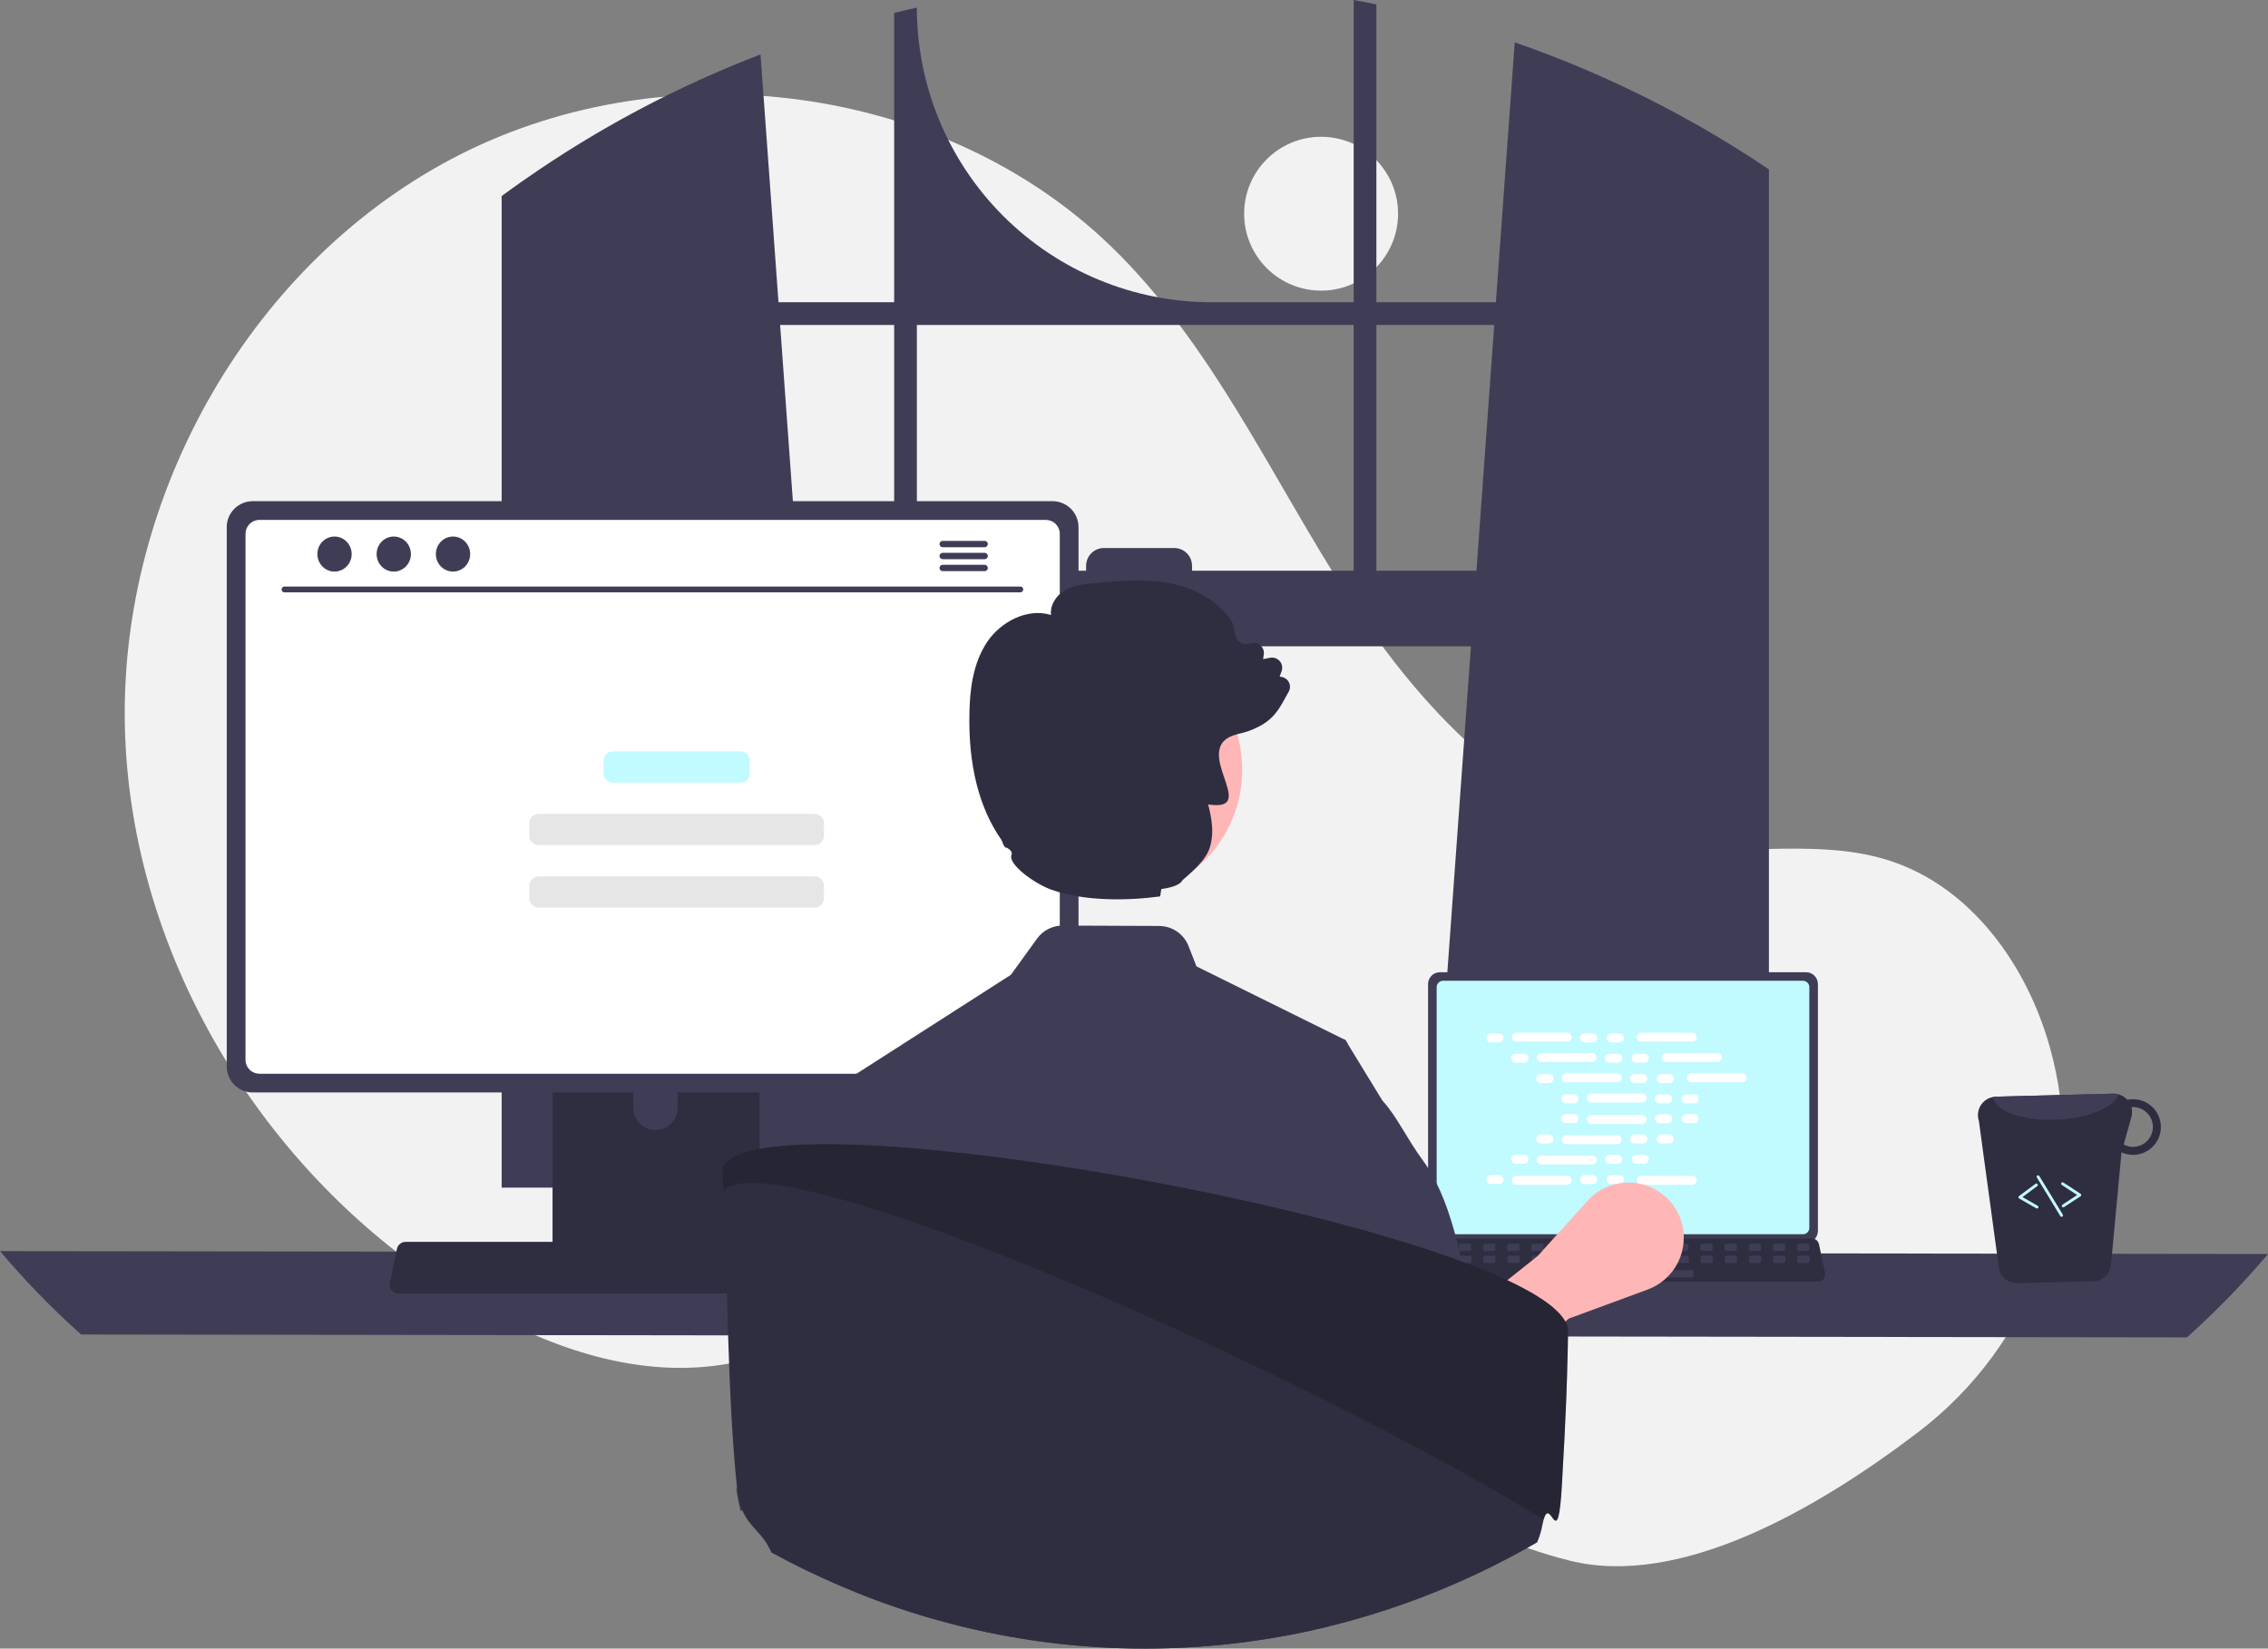 <svg width="685" height="498" viewBox="0 0 685 498" fill="none" xmlns="http://www.w3.org/2000/svg">
<rect x="0" y="0" width="685" height="498" fill="#808080" stroke="none"/>
<g clip-path="url(#clip0_171_2)">
<path d="M399.011 87.792C411.849 87.792 422.257 77.388 422.257 64.556C422.257 51.723 411.849 41.32 399.011 41.32C386.173 41.32 375.766 51.723 375.766 64.556C375.766 77.388 386.173 87.792 399.011 87.792Z" fill="#F2F2F2"/>
<path d="M579.333 432.64C613.885 406.334 630.388 362.129 620.057 319.96C619.8 318.912 619.529 317.867 619.244 316.824C612.394 291.793 595.449 268.003 570.752 260.005C550.015 253.289 527.379 258.453 505.745 255.783C463.276 250.54 430.351 216.192 407.184 180.229C384.017 144.266 366.213 104.011 335.429 74.3C284.686 25.328 201.913 14.784 139 46.661C76.087 78.539 36.011 149.263 37.721 219.747C39.43 290.232 81.29 357.621 142.083 393.375C164.415 406.509 190.245 415.814 215.951 412.558C238.256 409.733 258.522 397.753 280.722 394.196C315.625 388.604 350.306 404.379 380.494 422.761C410.683 441.143 439.843 462.931 474.148 471.453C507.458 479.727 548.726 455.943 579.333 432.64Z" fill="#F2F2F2"/>
<path d="M529.691 48.142C528.933 47.637 528.167 47.158 527.41 46.671C505.515 32.674 482.048 21.303 457.492 12.793L451.799 91.305H415.704V1.331C413.432 0.862 411.142 0.418 408.852 -3.05176e-05V91.305H365.958C342.344 91.305 319.698 81.929 303.001 65.238C286.303 48.547 276.923 25.91 276.923 2.306V2.306C274.624 2.802 272.343 3.333 270.062 3.899V91.305H235.125L229.702 16.439C204.467 26.113 180.511 38.834 158.365 54.32C157.982 54.581 157.599 54.851 157.225 55.112C155.301 56.461 153.403 57.836 151.514 59.228V358.755H254.479L252.659 333.562L242.647 195.238H444.268L434.256 333.562L432.437 358.755H534.261V51.17C532.746 50.143 531.223 49.134 529.691 48.142ZM270.062 172.394H240.993L235.622 98.163H270.062V172.394ZM408.852 172.394H360.029V170.923C360.029 170.216 359.89 169.516 359.619 168.863C359.348 168.21 358.951 167.617 358.451 167.117C357.95 166.618 357.356 166.222 356.702 165.952C356.048 165.682 355.348 165.544 354.64 165.545H333.415C332.709 165.545 332.009 165.684 331.356 165.954C330.703 166.224 330.11 166.62 329.61 167.12C329.111 167.619 328.714 168.212 328.444 168.865C328.174 169.517 328.035 170.217 328.035 170.923V172.394H276.923V98.163H408.852V172.394ZM415.704 172.394V98.163H451.302L445.931 172.394H415.704Z" fill="#3F3D56"/>
<path d="M0 377.936C7.563 386.894 15.743 395.312 24.481 403.129L660.519 404C669.257 396.182 677.437 387.764 685 378.806L0 377.936Z" fill="#3F3D56"/>
<path d="M431.318 297.265V371.848C431.319 372.799 431.697 373.71 432.37 374.382C433.042 375.054 433.954 375.432 434.904 375.433H545.474C546.424 375.432 547.336 375.054 548.008 374.382C548.681 373.71 549.059 372.799 549.06 371.848V297.265C549.057 296.316 548.679 295.406 548.007 294.735C547.334 294.064 546.424 293.686 545.474 293.685H434.904C433.954 293.686 433.044 294.064 432.371 294.735C431.699 295.406 431.321 296.316 431.318 297.265Z" fill="#3F3D56"/>
<path d="M433.912 298.193V370.928C433.913 371.436 434.115 371.923 434.474 372.282C434.834 372.641 435.321 372.843 435.829 372.844H544.553C545.061 372.843 545.548 372.641 545.907 372.282C546.267 371.923 546.469 371.436 546.47 370.928V298.193C546.47 297.685 546.268 297.197 545.908 296.837C545.549 296.478 545.062 296.275 544.553 296.274H435.829C435.32 296.275 434.833 296.478 434.473 296.837C434.114 297.197 433.912 297.685 433.912 298.193Z" fill="#C1FAFF"/>
<path d="M429.005 386.394C429.208 386.648 429.466 386.852 429.759 386.993C430.052 387.133 430.373 387.205 430.697 387.203H549.091C549.415 387.203 549.734 387.13 550.027 386.991C550.319 386.851 550.576 386.649 550.78 386.397C550.984 386.146 551.13 385.852 551.206 385.538C551.282 385.223 551.287 384.896 551.221 384.579L549.383 375.853C549.307 375.497 549.143 375.166 548.906 374.889C548.669 374.613 548.366 374.4 548.026 374.271C547.78 374.174 547.518 374.125 547.253 374.125H432.528C432.263 374.125 432.001 374.174 431.755 374.271C431.415 374.4 431.112 374.613 430.875 374.889C430.639 375.166 430.475 375.497 430.398 375.853L428.561 384.579C428.495 384.895 428.501 385.223 428.578 385.537C428.655 385.851 428.801 386.143 429.005 386.394Z" fill="#2F2E41"/>
<path d="M543.191 377.883H545.987C546.222 377.883 546.412 377.693 546.412 377.459V376.121C546.412 375.887 546.222 375.696 545.987 375.696H543.191C542.956 375.696 542.766 375.887 542.766 376.121V377.459C542.766 377.693 542.956 377.883 543.191 377.883Z" fill="#3F3D56"/>
<path d="M535.898 377.883H538.694C538.929 377.883 539.119 377.693 539.119 377.459V376.121C539.119 375.887 538.929 375.696 538.694 375.696H535.898C535.663 375.696 535.473 375.887 535.473 376.121V377.459C535.473 377.693 535.663 377.883 535.898 377.883Z" fill="#3F3D56"/>
<path d="M528.605 377.883H531.401C531.636 377.883 531.826 377.693 531.826 377.459V376.121C531.826 375.887 531.636 375.696 531.401 375.696H528.605C528.37 375.696 528.18 375.887 528.18 376.121V377.459C528.18 377.693 528.37 377.883 528.605 377.883Z" fill="#3F3D56"/>
<path d="M521.312 377.883H524.108C524.343 377.883 524.533 377.693 524.533 377.459V376.121C524.533 375.887 524.343 375.696 524.108 375.696H521.312C521.077 375.696 520.887 375.887 520.887 376.121V377.459C520.887 377.693 521.077 377.883 521.312 377.883Z" fill="#3F3D56"/>
<path d="M514.019 377.883H516.815C517.05 377.883 517.24 377.693 517.24 377.459V376.121C517.24 375.887 517.05 375.696 516.815 375.696H514.019C513.784 375.696 513.594 375.887 513.594 376.121V377.459C513.594 377.693 513.784 377.883 514.019 377.883Z" fill="#3F3D56"/>
<path d="M506.726 377.883H509.522C509.757 377.883 509.947 377.693 509.947 377.459V376.121C509.947 375.887 509.757 375.696 509.522 375.696H506.726C506.491 375.696 506.301 375.887 506.301 376.121V377.459C506.301 377.693 506.491 377.883 506.726 377.883Z" fill="#3F3D56"/>
<path d="M499.433 377.883H502.229C502.464 377.883 502.654 377.693 502.654 377.459V376.121C502.654 375.887 502.464 375.696 502.229 375.696H499.433C499.198 375.696 499.008 375.887 499.008 376.121V377.459C499.008 377.693 499.198 377.883 499.433 377.883Z" fill="#3F3D56"/>
<path d="M492.14 377.883H494.936C495.171 377.883 495.361 377.693 495.361 377.459V376.121C495.361 375.887 495.171 375.696 494.936 375.696H492.14C491.905 375.696 491.715 375.887 491.715 376.121V377.459C491.715 377.693 491.905 377.883 492.14 377.883Z" fill="#3F3D56"/>
<path d="M484.847 377.883H487.643C487.878 377.883 488.068 377.693 488.068 377.459V376.121C488.068 375.887 487.878 375.696 487.643 375.696H484.847C484.612 375.696 484.422 375.887 484.422 376.121V377.459C484.422 377.693 484.612 377.883 484.847 377.883Z" fill="#3F3D56"/>
<path d="M477.554 377.883H480.35C480.585 377.883 480.775 377.693 480.775 377.459V376.121C480.775 375.887 480.585 375.696 480.35 375.696H477.554C477.319 375.696 477.129 375.887 477.129 376.121V377.459C477.129 377.693 477.319 377.883 477.554 377.883Z" fill="#3F3D56"/>
<path d="M470.261 377.883H473.057C473.292 377.883 473.482 377.693 473.482 377.459V376.121C473.482 375.887 473.292 375.696 473.057 375.696H470.261C470.026 375.696 469.836 375.887 469.836 376.121V377.459C469.836 377.693 470.026 377.883 470.261 377.883Z" fill="#3F3D56"/>
<path d="M462.968 377.883H465.764C465.999 377.883 466.189 377.693 466.189 377.459V376.121C466.189 375.887 465.999 375.696 465.764 375.696H462.968C462.733 375.696 462.543 375.887 462.543 376.121V377.459C462.543 377.693 462.733 377.883 462.968 377.883Z" fill="#3F3D56"/>
<path d="M455.675 377.883H458.471C458.706 377.883 458.896 377.693 458.896 377.459V376.121C458.896 375.887 458.706 375.696 458.471 375.696H455.675C455.44 375.696 455.25 375.887 455.25 376.121V377.459C455.25 377.693 455.44 377.883 455.675 377.883Z" fill="#3F3D56"/>
<path d="M448.382 377.883H451.178C451.413 377.883 451.604 377.693 451.604 377.459V376.121C451.604 375.887 451.413 375.696 451.178 375.696H448.382C448.147 375.696 447.957 375.887 447.957 376.121V377.459C447.957 377.693 448.147 377.883 448.382 377.883Z" fill="#3F3D56"/>
<path d="M441.089 377.883H443.886C444.12 377.883 444.311 377.693 444.311 377.459V376.121C444.311 375.887 444.12 375.696 443.886 375.696H441.089C440.854 375.696 440.664 375.887 440.664 376.121V377.459C440.664 377.693 440.854 377.883 441.089 377.883Z" fill="#3F3D56"/>
<path d="M433.796 377.883H436.593C436.827 377.883 437.018 377.693 437.018 377.459V376.121C437.018 375.887 436.827 375.696 436.593 375.696H433.796C433.561 375.696 433.371 375.887 433.371 376.121V377.459C433.371 377.693 433.561 377.883 433.796 377.883Z" fill="#3F3D56"/>
<path d="M543.277 381.528H546.073C546.308 381.528 546.498 381.338 546.498 381.104V379.766C546.498 379.532 546.308 379.341 546.073 379.341H543.277C543.042 379.341 542.852 379.532 542.852 379.766V381.104C542.852 381.338 543.042 381.528 543.277 381.528Z" fill="#3F3D56"/>
<path d="M535.984 381.528H538.78C539.015 381.528 539.205 381.338 539.205 381.104V379.766C539.205 379.532 539.015 379.341 538.78 379.341H535.984C535.749 379.341 535.559 379.532 535.559 379.766V381.104C535.559 381.338 535.749 381.528 535.984 381.528Z" fill="#3F3D56"/>
<path d="M528.691 381.528H531.487C531.722 381.528 531.912 381.338 531.912 381.104V379.766C531.912 379.532 531.722 379.341 531.487 379.341H528.691C528.456 379.341 528.266 379.532 528.266 379.766V381.104C528.266 381.338 528.456 381.528 528.691 381.528Z" fill="#3F3D56"/>
<path d="M521.398 381.528H524.194C524.429 381.528 524.619 381.338 524.619 381.104V379.766C524.619 379.532 524.429 379.341 524.194 379.341H521.398C521.163 379.341 520.973 379.532 520.973 379.766V381.104C520.973 381.338 521.163 381.528 521.398 381.528Z" fill="#3F3D56"/>
<path d="M514.105 381.528H516.901C517.136 381.528 517.326 381.338 517.326 381.104V379.766C517.326 379.532 517.136 379.341 516.901 379.341H514.105C513.87 379.341 513.68 379.532 513.68 379.766V381.104C513.68 381.338 513.87 381.528 514.105 381.528Z" fill="#3F3D56"/>
<path d="M506.812 381.528H509.608C509.843 381.528 510.033 381.338 510.033 381.104V379.766C510.033 379.532 509.843 379.341 509.608 379.341H506.812C506.577 379.341 506.387 379.532 506.387 379.766V381.104C506.387 381.338 506.577 381.528 506.812 381.528Z" fill="#3F3D56"/>
<path d="M499.519 381.528H502.315C502.55 381.528 502.74 381.338 502.74 381.104V379.766C502.74 379.532 502.55 379.341 502.315 379.341H499.519C499.284 379.341 499.094 379.532 499.094 379.766V381.104C499.094 381.338 499.284 381.528 499.519 381.528Z" fill="#3F3D56"/>
<path d="M492.226 381.528H495.022C495.257 381.528 495.447 381.338 495.447 381.104V379.766C495.447 379.532 495.257 379.341 495.022 379.341H492.226C491.991 379.341 491.801 379.532 491.801 379.766V381.104C491.801 381.338 491.991 381.528 492.226 381.528Z" fill="#3F3D56"/>
<path d="M484.933 381.528H487.729C487.964 381.528 488.154 381.338 488.154 381.104V379.766C488.154 379.532 487.964 379.341 487.729 379.341H484.933C484.698 379.341 484.508 379.532 484.508 379.766V381.104C484.508 381.338 484.698 381.528 484.933 381.528Z" fill="#3F3D56"/>
<path d="M477.64 381.528H480.436C480.671 381.528 480.861 381.338 480.861 381.104V379.766C480.861 379.532 480.671 379.341 480.436 379.341H477.64C477.405 379.341 477.215 379.532 477.215 379.766V381.104C477.215 381.338 477.405 381.528 477.64 381.528Z" fill="#3F3D56"/>
<path d="M470.347 381.528H473.143C473.378 381.528 473.568 381.338 473.568 381.104V379.766C473.568 379.532 473.378 379.341 473.143 379.341H470.347C470.112 379.341 469.922 379.532 469.922 379.766V381.104C469.922 381.338 470.112 381.528 470.347 381.528Z" fill="#3F3D56"/>
<path d="M463.054 381.528H465.85C466.085 381.528 466.275 381.338 466.275 381.104V379.766C466.275 379.532 466.085 379.341 465.85 379.341H463.054C462.819 379.341 462.629 379.532 462.629 379.766V381.104C462.629 381.338 462.819 381.528 463.054 381.528Z" fill="#3F3D56"/>
<path d="M455.761 381.528H458.557C458.792 381.528 458.982 381.338 458.982 381.104V379.766C458.982 379.532 458.792 379.341 458.557 379.341H455.761C455.526 379.341 455.336 379.532 455.336 379.766V381.104C455.336 381.338 455.526 381.528 455.761 381.528Z" fill="#3F3D56"/>
<path d="M448.468 381.528H451.264C451.499 381.528 451.689 381.338 451.689 381.104V379.766C451.689 379.532 451.499 379.341 451.264 379.341H448.468C448.233 379.341 448.043 379.532 448.043 379.766V381.104C448.043 381.338 448.233 381.528 448.468 381.528Z" fill="#3F3D56"/>
<path d="M441.175 381.528H443.971C444.206 381.528 444.396 381.338 444.396 381.104V379.766C444.396 379.532 444.206 379.341 443.971 379.341H441.175C440.94 379.341 440.75 379.532 440.75 379.766V381.104C440.75 381.338 440.94 381.528 441.175 381.528Z" fill="#3F3D56"/>
<path d="M433.882 381.528H436.678C436.913 381.528 437.104 381.338 437.104 381.104V379.766C437.104 379.532 436.913 379.341 436.678 379.341H433.882C433.647 379.341 433.457 379.532 433.457 379.766V381.104C433.457 381.338 433.647 381.528 433.882 381.528Z" fill="#3F3D56"/>
<path d="M482.745 385.902H511.067C511.302 385.902 511.492 385.712 511.492 385.478V384.14C511.492 383.906 511.302 383.715 511.067 383.715H482.745C482.511 383.715 482.32 383.906 482.32 384.14V385.478C482.32 385.712 482.511 385.902 482.745 385.902Z" fill="#3F3D56"/>
<path d="M452.739 312.186H450.263C449.513 312.186 448.904 312.795 448.904 313.545C448.904 314.295 449.513 314.903 450.263 314.903H452.739C453.49 314.903 454.098 314.295 454.098 313.545C454.098 312.795 453.49 312.186 452.739 312.186Z" fill="white"/>
<path d="M481.054 312.186H478.578C477.827 312.186 477.219 312.795 477.219 313.545C477.219 314.295 477.827 314.903 478.578 314.903H481.054C481.804 314.903 482.413 314.295 482.413 313.545C482.413 312.795 481.804 312.186 481.054 312.186Z" fill="white"/>
<path d="M489.077 312.186H486.601C485.851 312.186 485.242 312.795 485.242 313.545C485.242 314.295 485.851 314.903 486.601 314.903H489.077C489.828 314.903 490.436 314.295 490.436 313.545C490.436 312.795 489.828 312.186 489.077 312.186Z" fill="white"/>
<path d="M473.351 311.96H457.965C457.214 311.96 456.605 312.568 456.605 313.318C456.605 314.069 457.214 314.677 457.965 314.677H473.351C474.102 314.677 474.71 314.069 474.71 313.318C474.71 312.568 474.102 311.96 473.351 311.96Z" fill="white"/>
<path d="M511.105 311.96H495.718C494.968 311.96 494.359 312.568 494.359 313.318C494.359 314.069 494.968 314.677 495.718 314.677H511.105C511.856 314.677 512.464 314.069 512.464 313.318C512.464 312.568 511.856 311.96 511.105 311.96Z" fill="white"/>
<path d="M460.29 318.319H457.814C457.064 318.319 456.455 318.927 456.455 319.677C456.455 320.427 457.064 321.036 457.814 321.036H460.29C461.04 321.036 461.649 320.427 461.649 319.677C461.649 318.927 461.04 318.319 460.29 318.319Z" fill="white"/>
<path d="M488.604 318.319H486.129C485.378 318.319 484.77 318.927 484.77 319.677C484.77 320.427 485.378 321.036 486.129 321.036H488.604C489.355 321.036 489.963 320.427 489.963 319.677C489.963 318.927 489.355 318.319 488.604 318.319Z" fill="white"/>
<path d="M496.628 318.319H494.152C493.401 318.319 492.793 318.927 492.793 319.677C492.793 320.427 493.401 321.036 494.152 321.036H496.628C497.378 321.036 497.987 320.427 497.987 319.677C497.987 318.927 497.378 318.319 496.628 318.319Z" fill="white"/>
<path d="M480.902 318.092H465.515C464.765 318.092 464.156 318.7 464.156 319.451C464.156 320.201 464.765 320.809 465.515 320.809H480.902C481.653 320.809 482.261 320.201 482.261 319.451C482.261 318.7 481.653 318.092 480.902 318.092Z" fill="white"/>
<path d="M518.656 318.092H503.269C502.519 318.092 501.91 318.7 501.91 319.451C501.91 320.201 502.519 320.809 503.269 320.809H518.656C519.407 320.809 520.015 320.201 520.015 319.451C520.015 318.7 519.407 318.092 518.656 318.092Z" fill="white"/>
<path d="M467.841 324.451H465.365C464.614 324.451 464.006 325.059 464.006 325.809C464.006 326.56 464.614 327.168 465.365 327.168H467.841C468.591 327.168 469.2 326.56 469.2 325.809C469.2 325.059 468.591 324.451 467.841 324.451Z" fill="white"/>
<path d="M496.155 324.451H493.679C492.929 324.451 492.32 325.059 492.32 325.809C492.32 326.56 492.929 327.168 493.679 327.168H496.155C496.906 327.168 497.514 326.56 497.514 325.809C497.514 325.059 496.906 324.451 496.155 324.451Z" fill="white"/>
<path d="M504.177 324.451H501.701C500.95 324.451 500.342 325.059 500.342 325.809C500.342 326.56 500.95 327.168 501.701 327.168H504.177C504.927 327.168 505.536 326.56 505.536 325.809C505.536 325.059 504.927 324.451 504.177 324.451Z" fill="white"/>
<path d="M488.453 324.224H473.066C472.315 324.224 471.707 324.833 471.707 325.583C471.707 326.333 472.315 326.941 473.066 326.941H488.453C489.204 326.941 489.812 326.333 489.812 325.583C489.812 324.833 489.204 324.224 488.453 324.224Z" fill="white"/>
<path d="M526.205 324.224H510.818C510.067 324.224 509.459 324.833 509.459 325.583C509.459 326.333 510.067 326.941 510.818 326.941H526.205C526.956 326.941 527.564 326.333 527.564 325.583C527.564 324.833 526.956 324.224 526.205 324.224Z" fill="white"/>
<path d="M475.391 330.583H472.916C472.165 330.583 471.557 331.191 471.557 331.942C471.557 332.692 472.165 333.3 472.916 333.3H475.391C476.142 333.3 476.75 332.692 476.75 331.942C476.75 331.191 476.142 330.583 475.391 330.583Z" fill="white"/>
<path d="M503.706 330.583H501.23C500.48 330.583 499.871 331.191 499.871 331.942C499.871 332.692 500.48 333.3 501.23 333.3H503.706C504.456 333.3 505.065 332.692 505.065 331.942C505.065 331.191 504.456 330.583 503.706 330.583Z" fill="white"/>
<path d="M511.727 330.583H509.252C508.501 330.583 507.893 331.191 507.893 331.942C507.893 332.692 508.501 333.3 509.252 333.3H511.727C512.478 333.3 513.086 332.692 513.086 331.942C513.086 331.191 512.478 330.583 511.727 330.583Z" fill="white"/>
<path d="M496.004 330.357H480.617C479.866 330.357 479.258 330.965 479.258 331.715C479.258 332.465 479.866 333.074 480.617 333.074H496.004C496.754 333.074 497.363 332.465 497.363 331.715C497.363 330.965 496.754 330.357 496.004 330.357Z" fill="white"/>
<path d="M481.054 354.968H478.578C477.827 354.968 477.219 355.576 477.219 356.326C477.219 357.076 477.827 357.685 478.578 357.685H481.054C481.804 357.685 482.413 357.076 482.413 356.326C482.413 355.576 481.804 354.968 481.054 354.968Z" fill="white"/>
<path d="M489.077 354.968H486.601C485.851 354.968 485.242 355.576 485.242 356.326C485.242 357.076 485.851 357.685 486.601 357.685H489.077C489.828 357.685 490.436 357.076 490.436 356.326C490.436 355.576 489.828 354.968 489.077 354.968Z" fill="white"/>
<path d="M511.105 355.194H495.718C494.968 355.194 494.359 355.802 494.359 356.553C494.359 357.303 494.968 357.911 495.718 357.911H511.105C511.856 357.911 512.464 357.303 512.464 356.553C512.464 355.802 511.856 355.194 511.105 355.194Z" fill="white"/>
<path d="M452.739 354.968H450.263C449.513 354.968 448.904 355.576 448.904 356.326C448.904 357.076 449.513 357.685 450.263 357.685H452.739C453.49 357.685 454.098 357.076 454.098 356.326C454.098 355.576 453.49 354.968 452.739 354.968Z" fill="white"/>
<path d="M473.351 355.194H457.965C457.214 355.194 456.605 355.802 456.605 356.553C456.605 357.303 457.214 357.911 457.965 357.911H473.351C474.102 357.911 474.71 357.303 474.71 356.553C474.71 355.802 474.102 355.194 473.351 355.194Z" fill="white"/>
<path d="M460.29 348.835H457.814C457.064 348.835 456.455 349.444 456.455 350.194C456.455 350.944 457.064 351.552 457.814 351.552H460.29C461.04 351.552 461.649 350.944 461.649 350.194C461.649 349.444 461.04 348.835 460.29 348.835Z" fill="white"/>
<path d="M488.604 348.835H486.129C485.378 348.835 484.77 349.444 484.77 350.194C484.77 350.944 485.378 351.552 486.129 351.552H488.604C489.355 351.552 489.963 350.944 489.963 350.194C489.963 349.444 489.355 348.835 488.604 348.835Z" fill="white"/>
<path d="M496.628 348.835H494.152C493.401 348.835 492.793 349.444 492.793 350.194C492.793 350.944 493.401 351.552 494.152 351.552H496.628C497.378 351.552 497.987 350.944 497.987 350.194C497.987 349.444 497.378 348.835 496.628 348.835Z" fill="white"/>
<path d="M480.902 349.062H465.515C464.765 349.062 464.156 349.67 464.156 350.42C464.156 351.171 464.765 351.779 465.515 351.779H480.902C481.653 351.779 482.261 351.171 482.261 350.42C482.261 349.67 481.653 349.062 480.902 349.062Z" fill="white"/>
<path d="M467.841 342.703H465.365C464.614 342.703 464.006 343.311 464.006 344.062C464.006 344.812 464.614 345.42 465.365 345.42H467.841C468.591 345.42 469.2 344.812 469.2 344.062C469.2 343.311 468.591 342.703 467.841 342.703Z" fill="white"/>
<path d="M496.155 342.703H493.679C492.929 342.703 492.32 343.311 492.32 344.062C492.32 344.812 492.929 345.42 493.679 345.42H496.155C496.906 345.42 497.514 344.812 497.514 344.062C497.514 343.311 496.906 342.703 496.155 342.703Z" fill="white"/>
<path d="M504.177 342.703H501.701C500.95 342.703 500.342 343.311 500.342 344.062C500.342 344.812 500.95 345.42 501.701 345.42H504.177C504.927 345.42 505.536 344.812 505.536 344.062C505.536 343.311 504.927 342.703 504.177 342.703Z" fill="white"/>
<path d="M488.453 342.93H473.066C472.315 342.93 471.707 343.538 471.707 344.288C471.707 345.038 472.315 345.647 473.066 345.647H488.453C489.204 345.647 489.812 345.038 489.812 344.288C489.812 343.538 489.204 342.93 488.453 342.93Z" fill="white"/>
<path d="M475.391 336.571H472.916C472.165 336.571 471.557 337.179 471.557 337.929C471.557 338.68 472.165 339.288 472.916 339.288H475.391C476.142 339.288 476.75 338.68 476.75 337.929C476.75 337.179 476.142 336.571 475.391 336.571Z" fill="white"/>
<path d="M503.706 336.571H501.23C500.48 336.571 499.871 337.179 499.871 337.929C499.871 338.68 500.48 339.288 501.23 339.288H503.706C504.456 339.288 505.065 338.68 505.065 337.929C505.065 337.179 504.456 336.571 503.706 336.571Z" fill="white"/>
<path d="M511.727 336.571H509.252C508.501 336.571 507.893 337.179 507.893 337.929C507.893 338.68 508.501 339.288 509.252 339.288H511.727C512.478 339.288 513.086 338.68 513.086 337.929C513.086 337.179 512.478 336.571 511.727 336.571Z" fill="white"/>
<path d="M496.004 336.797H480.617C479.866 336.797 479.258 337.406 479.258 338.156C479.258 338.906 479.866 339.514 480.617 339.514H496.004C496.754 339.514 497.363 338.906 497.363 338.156C497.363 337.406 496.754 336.797 496.004 336.797Z" fill="white"/>
<path d="M439.577 426.835L427.955 408.472L464.435 379.404L479.492 362.729C481.448 360.563 483.939 358.947 486.715 358.045C489.492 357.142 492.456 356.983 495.313 357.585C498.17 358.186 500.819 359.527 502.995 361.472C505.171 363.417 506.799 365.9 507.715 368.671C509.072 372.777 508.78 377.25 506.901 381.145C505.021 385.041 501.702 388.054 497.642 389.549L473.832 398.317L439.577 426.835Z" fill="#FFB6B6"/>
<path d="M166.885 293.688V382.94H229.437V293.688C229.438 293.046 229.233 292.421 228.852 291.904C228.471 291.387 227.935 291.006 227.321 290.817C227.032 290.721 226.729 290.674 226.425 290.677H169.906C169.51 290.677 169.117 290.754 168.751 290.905C168.384 291.056 168.052 291.277 167.771 291.557C167.49 291.837 167.268 292.169 167.116 292.535C166.964 292.9 166.885 293.292 166.885 293.688ZM191.296 324.356C191.313 322.596 192.023 320.914 193.274 319.676C194.524 318.437 196.213 317.742 197.974 317.742C199.734 317.742 201.423 318.437 202.674 319.676C203.924 320.914 204.635 322.596 204.651 324.356V334.711C204.642 336.476 203.935 338.165 202.683 339.409C201.432 340.654 199.739 341.352 197.974 341.352C196.209 341.352 194.515 340.654 193.264 339.409C192.013 338.165 191.305 336.476 191.296 334.711V324.356Z" fill="#2F2E41"/>
<path d="M166.693 380.086V388.692C166.695 389.138 166.872 389.565 167.187 389.881C167.501 390.197 167.928 390.377 168.374 390.38H227.948C228.395 390.378 228.822 390.199 229.137 389.883C229.452 389.567 229.629 389.138 229.629 388.692V380.086H166.693Z" fill="#3F3D56"/>
<path d="M68.481 159.219V322.18C68.482 324.257 69.308 326.248 70.777 327.716C72.246 329.185 74.238 330.01 76.316 330.012H317.905C319.983 330.01 321.975 329.185 323.444 327.716C324.913 326.248 325.739 324.257 325.741 322.18V159.219C325.736 157.144 324.908 155.156 323.44 153.69C321.971 152.223 319.981 151.399 317.905 151.396H76.316C74.24 151.399 72.25 152.223 70.781 153.69C69.313 155.156 68.485 157.144 68.481 159.219Z" fill="#3F3D56"/>
<path d="M74.148 161.247V320.17C74.15 321.279 74.592 322.343 75.377 323.127C76.162 323.912 77.226 324.354 78.336 324.355H315.895C317.005 324.354 318.069 323.912 318.854 323.127C319.639 322.343 320.08 321.279 320.082 320.17V161.247C320.082 160.136 319.641 159.071 318.856 158.284C318.071 157.498 317.006 157.055 315.895 157.052H78.336C77.225 157.055 76.16 157.498 75.374 158.284C74.59 159.071 74.149 160.136 74.148 161.247Z" fill="white"/>
<path d="M118.235 389.797C118.477 390.1 118.784 390.345 119.134 390.512C119.484 390.679 119.867 390.765 120.255 390.763H261.587C261.974 390.763 262.355 390.676 262.704 390.51C263.053 390.343 263.36 390.101 263.604 389.801C263.847 389.501 264.021 389.151 264.111 388.775C264.202 388.4 264.208 388.009 264.129 387.63L261.935 377.214C261.844 376.789 261.648 376.394 261.366 376.064C261.083 375.734 260.722 375.48 260.316 375.325C260.022 375.21 259.709 375.151 259.393 375.151H122.44C122.124 375.151 121.811 375.21 121.517 375.325C121.111 375.48 120.75 375.734 120.467 376.064C120.185 376.394 119.989 376.789 119.898 377.214L117.704 387.63C117.626 388.008 117.633 388.399 117.725 388.774C117.817 389.149 117.991 389.498 118.235 389.797Z" fill="#2F2E41"/>
<path d="M308.184 178.945H85.902C85.671 178.94 85.451 178.844 85.289 178.679C85.128 178.514 85.037 178.292 85.037 178.061C85.037 177.83 85.128 177.608 85.289 177.443C85.451 177.278 85.671 177.183 85.902 177.178H308.184C308.415 177.183 308.635 177.278 308.797 177.443C308.958 177.608 309.049 177.83 309.049 178.061C309.049 178.292 308.958 178.514 308.797 178.679C308.635 178.844 308.415 178.94 308.184 178.945Z" fill="#3F3D56"/>
<path d="M101.034 172.666C103.895 172.666 106.214 170.296 106.214 167.372C106.214 164.449 103.895 162.079 101.034 162.079C98.173 162.079 95.853 164.449 95.853 167.372C95.853 170.296 98.173 172.666 101.034 172.666Z" fill="#3F3D56"/>
<path d="M118.928 172.666C121.79 172.666 124.109 170.296 124.109 167.372C124.109 164.449 121.79 162.079 118.928 162.079C116.067 162.079 113.748 164.449 113.748 167.372C113.748 170.296 116.067 172.666 118.928 172.666Z" fill="#3F3D56"/>
<path d="M136.825 172.666C139.686 172.666 142.005 170.296 142.005 167.372C142.005 164.449 139.686 162.079 136.825 162.079C133.964 162.079 131.645 164.449 131.645 167.372C131.645 170.296 133.964 172.666 136.825 172.666Z" fill="#3F3D56"/>
<path d="M297.408 163.388H284.698C284.446 163.394 284.207 163.498 284.032 163.677C283.856 163.857 283.758 164.098 283.758 164.349C283.758 164.601 283.856 164.842 284.032 165.022C284.207 165.201 284.446 165.305 284.698 165.311H297.408C297.661 165.307 297.902 165.205 298.08 165.025C298.257 164.845 298.357 164.602 298.357 164.349C298.357 164.097 298.257 163.854 298.08 163.674C297.902 163.494 297.661 163.391 297.408 163.388Z" fill="#3F3D56"/>
<path d="M297.409 166.999H284.699C284.447 167.005 284.208 167.109 284.032 167.288C283.856 167.468 283.758 167.709 283.758 167.961C283.758 168.212 283.856 168.454 284.032 168.633C284.208 168.813 284.447 168.917 284.699 168.922H297.409C297.663 168.919 297.904 168.817 298.082 168.637C298.26 168.457 298.36 168.214 298.36 167.961C298.36 167.708 298.26 167.465 298.082 167.285C297.904 167.105 297.663 167.002 297.409 166.999Z" fill="#3F3D56"/>
<path d="M297.408 170.611H284.698C284.446 170.617 284.207 170.72 284.032 170.9C283.856 171.08 283.758 171.321 283.758 171.572C283.758 171.824 283.856 172.065 284.032 172.245C284.207 172.424 284.446 172.528 284.698 172.534H297.408C297.661 172.53 297.902 172.427 298.08 172.248C298.257 172.068 298.357 171.825 298.357 171.572C298.357 171.32 298.257 171.077 298.08 170.897C297.902 170.717 297.661 170.614 297.408 170.611Z" fill="#3F3D56"/>
<path d="M603.839 383.863C604.222 384.979 604.95 385.945 605.917 386.622C606.884 387.299 608.041 387.653 609.222 387.632L632.285 387.038C633.474 387.015 634.624 386.608 635.563 385.878C636.501 385.147 637.178 384.133 637.492 382.986L640.756 348.1C641.914 348.625 643.174 348.884 644.445 348.858C645.55 348.83 646.638 348.586 647.647 348.138C648.657 347.69 649.568 347.047 650.329 346.247C651.09 345.447 651.686 344.505 652.083 343.475C652.48 342.444 652.67 341.346 652.643 340.242C652.615 339.138 652.37 338.051 651.922 337.042C651.474 336.033 650.831 335.122 650.031 334.361C649.23 333.6 648.288 333.004 647.257 332.607C646.226 332.21 645.127 332.02 644.023 332.048C643.515 332.046 643.008 332.099 642.512 332.205C641.971 331.621 641.315 331.156 640.584 330.841C639.853 330.526 639.064 330.367 638.268 330.375L602.791 331.291C602.497 331.302 602.204 331.338 601.916 331.4C601.138 331.545 600.4 331.854 599.752 332.308C599.104 332.762 598.561 333.35 598.159 334.031C597.757 334.713 597.505 335.472 597.422 336.259C597.338 337.046 597.424 337.841 597.674 338.592L603.839 383.863ZM641.425 345.732L643.748 337.419C644.012 336.458 644.018 335.445 643.765 334.482C643.878 334.482 643.977 334.428 644.09 334.428C645.683 334.395 647.223 334.995 648.374 336.095C649.525 337.196 650.192 338.708 650.229 340.3C650.266 341.891 649.671 343.433 648.573 344.586C647.475 345.739 645.964 346.41 644.372 346.452C643.342 346.484 642.324 346.235 641.425 345.732Z" fill="#2F2E41"/>
<path d="M601.918 331.399C602.674 335.719 611.172 338.756 621.39 338.228C630.786 337.796 638.468 334.498 639.876 330.589C639.355 330.435 638.813 330.363 638.27 330.375L602.793 331.291C602.499 331.302 602.206 331.338 601.918 331.399Z" fill="#3F3D56"/>
<path d="M623.262 364.693C623.309 364.681 623.353 364.662 623.394 364.635L628.402 361.358C628.463 361.319 628.513 361.265 628.547 361.201C628.581 361.138 628.6 361.067 628.6 360.994C628.6 360.922 628.582 360.851 628.547 360.787C628.513 360.724 628.463 360.67 628.403 360.63L623.197 357.222C623.149 357.19 623.095 357.169 623.039 357.158C622.983 357.147 622.925 357.147 622.869 357.159C622.813 357.17 622.759 357.193 622.712 357.225C622.665 357.257 622.624 357.298 622.593 357.346C622.561 357.394 622.54 357.448 622.529 357.504C622.518 357.56 622.519 357.618 622.531 357.674C622.543 357.73 622.565 357.783 622.598 357.831C622.63 357.878 622.672 357.918 622.72 357.949L627.369 360.994L622.917 363.907C622.831 363.963 622.768 364.049 622.738 364.147C622.709 364.246 622.715 364.352 622.757 364.446C622.798 364.54 622.872 364.617 622.964 364.662C623.057 364.707 623.162 364.718 623.262 364.693H623.262Z" fill="#C1FAFF"/>
<path d="M615.351 365.058C615.435 365.036 615.511 364.99 615.568 364.926C615.626 364.861 615.663 364.781 615.675 364.695C615.687 364.609 615.673 364.522 615.635 364.444C615.596 364.366 615.536 364.302 615.461 364.258L610.844 361.613L615.306 358.299C615.352 358.265 615.391 358.223 615.42 358.174C615.449 358.125 615.469 358.07 615.477 358.014C615.485 357.957 615.482 357.9 615.468 357.844C615.455 357.789 615.43 357.737 615.396 357.691C615.362 357.645 615.319 357.607 615.27 357.577C615.221 357.548 615.167 357.529 615.11 357.52C615.054 357.512 614.996 357.515 614.941 357.529C614.885 357.543 614.833 357.567 614.787 357.601L609.791 361.311C609.733 361.354 609.687 361.411 609.656 361.476C609.626 361.542 609.612 361.614 609.616 361.686C609.62 361.758 609.642 361.828 609.68 361.889C609.719 361.95 609.771 362.001 609.834 362.037L615.027 365.013C615.125 365.069 615.241 365.085 615.351 365.058Z" fill="#C1FAFF"/>
<path d="M622.763 367.565C622.805 367.554 622.845 367.537 622.882 367.514C622.931 367.485 622.974 367.446 623.008 367.4C623.041 367.353 623.066 367.301 623.079 367.246C623.093 367.19 623.095 367.132 623.087 367.076C623.078 367.019 623.058 366.965 623.028 366.916L615.928 355.248C615.868 355.15 615.771 355.079 615.659 355.052C615.547 355.025 615.429 355.043 615.33 355.103C615.231 355.163 615.161 355.26 615.133 355.372C615.106 355.484 615.124 355.602 615.184 355.701L622.284 367.369C622.333 367.449 622.405 367.511 622.492 367.546C622.578 367.581 622.673 367.588 622.763 367.565Z" fill="#C1FAFF"/>
<path d="M223.603 226.981H185.131C183.561 226.981 182.289 228.253 182.289 229.822V233.579C182.289 235.148 183.561 236.42 185.131 236.42H223.603C225.173 236.42 226.445 235.148 226.445 233.579V229.822C226.445 228.253 225.173 226.981 223.603 226.981Z" fill="#C1FAFF"/>
<path d="M246.028 245.858H162.705C161.136 245.858 159.863 247.13 159.863 248.699V252.456C159.863 254.025 161.136 255.296 162.705 255.296H246.028C247.597 255.296 248.869 254.025 248.869 252.456V248.699C248.869 247.13 247.597 245.858 246.028 245.858Z" fill="#E6E6E6"/>
<path d="M246.028 264.735H162.705C161.136 264.735 159.863 266.007 159.863 267.575V271.333C159.863 272.901 161.136 274.173 162.705 274.173H246.028C247.597 274.173 248.869 272.901 248.869 271.333V267.575C248.869 266.007 247.597 264.735 246.028 264.735Z" fill="#E6E6E6"/>
<path d="M253.092 327.945L253.28 328.541L253.29 328.561L258.971 345.825L265.506 365.719L277.801 403.106L277.92 408.913V408.933L278.834 455.651L276.302 461.985L279.152 472.369C279.152 472.369 277.841 456.672 270.809 465.686C266.827 470.809 262.169 476.051 258.346 480.965C263.917 483.218 269.578 485.257 275.328 487.08C276.57 487.477 277.821 487.854 279.072 488.232C279.341 488.311 279.609 488.39 279.877 488.47C298.938 494.104 318.644 497.271 338.512 497.891C339.545 497.921 340.558 497.94 341.541 497.96C341.889 497.97 342.226 497.98 342.564 497.98C343.676 497.99 344.779 498 345.891 498C348.136 498 350.37 497.967 352.595 497.901C369.061 497.437 385.43 495.224 401.428 491.299C401.318 484.697 401.021 476.984 400.593 468.744C400.395 464.704 395.936 460.326 395.667 456.097C395.479 452.92 399.481 449.932 399.273 446.705C397.922 426.841 396.234 434.466 394.982 420.399C394.853 419.019 394.734 417.699 394.625 416.438C393.82 407.404 393.264 401.755 393.264 401.755L398.607 368.092L406.999 315.238L406.354 314.176L405.629 313.819L361.364 291.919L358.961 285.764C358.261 283.991 357.046 282.467 355.472 281.39C353.899 280.313 352.039 279.73 350.132 279.718L320.973 279.599C319.46 279.592 317.967 279.946 316.618 280.632C315.269 281.317 314.103 282.314 313.217 283.54L305.321 294.47L253.092 327.945Z" fill="#3F3D56"/>
<path d="M284.524 394.786L277.919 408.913L273.411 418.562L265.654 459.156L261.771 463.275L258.444 448.691L223.622 456.419C222.48 450.076 223.316 456.634 222.611 449.675C222.81 449.476 223.018 449.278 223.227 449.079C223.783 448.563 224.25 448.076 224.24 447.61C223.843 423.606 225.035 382.754 234.986 358.005C236.544 353.965 238.599 350.133 241.104 346.599C241.302 346.331 241.491 346.063 241.68 345.795C246.268 339.372 249.168 333.048 253.28 328.551V328.541C253.305 328.52 253.329 328.497 253.349 328.471C253.364 328.464 253.378 328.454 253.389 328.442L281.634 313.471L282.846 347.502L283.71 371.963L284.524 394.786Z" fill="#3F3D56"/>
<path d="M386.371 398.799L394.621 416.443L397.5 422.587L405.254 463.177L409.125 467.286L412.46 452.706L414.027 452.384L442.285 446.534L450.521 472.682C452.377 469.59 453.109 465.952 452.591 462.383C452.074 458.815 450.34 455.534 447.682 453.096C447.119 452.588 446.651 452.092 446.664 451.624C447.133 423.391 445.405 371.837 429.803 350.619C424.848 343.885 421.875 337.178 417.549 332.493C417.535 332.48 417.535 332.466 417.522 332.466L406.995 315.237L406.353 314.18L405.629 313.818L386.371 398.799Z" fill="#3F3D56"/>
<path d="M336.394 271.304C357.818 271.304 375.186 253.943 375.186 232.528C375.186 211.112 357.818 193.752 336.394 193.752C314.969 193.752 297.602 211.112 297.602 232.528C297.602 253.943 314.969 271.304 336.394 271.304Z" fill="#FFB6B6"/>
<path d="M388.826 205.443C388.525 205.122 388.163 204.864 387.76 204.687C387.358 204.509 386.924 204.414 386.484 204.407L387.067 202.789C387.258 202.279 387.309 201.727 387.216 201.191C387.123 200.655 386.889 200.153 386.539 199.737C386.188 199.321 385.733 199.005 385.22 198.823C384.707 198.64 384.155 198.597 383.62 198.698L381.495 199.107L381.696 197.689C381.772 197.161 381.71 196.622 381.515 196.124C381.32 195.627 380.999 195.19 380.584 194.854C380.168 194.519 379.673 194.297 379.146 194.211C378.619 194.126 378.078 194.178 377.578 194.365C377.122 194.544 376.633 194.619 376.145 194.584C375.657 194.55 375.182 194.406 374.757 194.165C374.33 193.93 373.959 193.606 373.67 193.213C373.382 192.821 373.182 192.371 373.085 191.893L372.345 188.325L372.267 188.134C368.663 182.129 361.733 177.761 353.253 176.159C345.705 174.723 337.966 175.454 330.505 176.142C327.545 176.42 324.202 176.734 321.416 178.439C319.048 179.901 317.045 182.825 317.455 185.775C310.098 183.521 302.21 188.021 298.302 193.695C293.67 200.448 292.913 208.906 292.791 215.52C292.46 231.167 295.69 243.968 302.367 253.576C302.855 254.272 302.977 255.725 303.943 256.212L303.743 255.89C304.822 256.43 305.919 257.3 305.51 258.231C304.335 260.912 312.144 266.838 317.646 268.796C327.684 272.373 341.03 272.068 350.415 270.78L350.746 268.561C354.133 268.1 356.518 267.221 357.188 265.846C358.372 264.836 359.382 263.931 360.262 263.096L360.27 263.087C360.288 263.07 360.323 263.044 360.34 263.026C364.58 258.962 365.563 256.648 366.007 253.123C366.434 249.668 365.677 246.161 364.902 243.002C381.217 245.526 358.477 225.632 373.677 221.786C373.852 221.732 374.029 221.689 374.208 221.655C374.652 221.551 375.096 221.446 375.523 221.325C377.579 220.767 379.548 219.926 381.373 218.827C385.622 216.242 387.024 212.814 389.218 208.95C389.534 208.4 389.667 207.763 389.596 207.132C389.526 206.501 389.256 205.91 388.826 205.443Z" fill="#2F2E41"/>
<path d="M473.595 401.559C473.586 403.082 473.569 405.214 473.499 407.851C473.491 408.217 473.482 408.591 473.473 408.974C473.36 413.821 473.247 417.885 473.064 422.402C473.055 422.715 473.046 423.019 473.029 423.333C472.785 429.633 472.402 436.969 471.741 448.587C470.513 470.047 468.371 451.537 466.221 459.065C466.117 459.439 466.003 459.883 465.899 460.405C465.573 462.299 465.024 464.148 464.262 465.913C463.122 466.592 461.946 467.245 460.789 467.898C457.489 469.734 454.137 471.5 450.759 473.18C448.861 474.12 446.955 475.042 445.04 475.93C444.735 476.069 444.439 476.208 444.143 476.339C434.335 480.874 424.227 484.729 413.89 487.878C411.87 488.487 409.859 489.079 407.822 489.627C405.697 490.219 403.573 490.776 401.423 491.298C385.426 495.224 369.057 497.438 352.591 497.903C350.371 497.973 348.134 497.999 345.888 497.999C344.773 497.999 343.676 497.99 342.562 497.982C342.223 497.982 341.883 497.973 341.543 497.964C340.56 497.938 339.541 497.921 338.514 497.895C318.646 497.275 298.94 494.108 279.879 488.47L279.07 488.235C277.816 487.852 276.571 487.478 275.326 487.078C269.58 485.259 263.918 483.223 258.341 480.969C254.084 479.254 249.876 477.415 245.717 475.451C245.679 475.441 245.644 475.423 245.613 475.399C244.742 474.999 243.863 474.581 242.992 474.155C242.879 474.094 242.757 474.033 242.635 473.972C239.388 472.388 236.176 470.729 232.998 468.994C230.325 462.859 226.564 461.684 224.231 456.289C223.552 454.686 223.061 453.009 222.768 451.293C222.768 451.276 222.76 451.259 222.76 451.233C223.003 454.47 221.724 445.489 222.751 451.198C222.742 451.093 222.734 450.98 222.725 450.85C222.699 450.536 222.664 450.154 222.612 449.675C219.626 420.531 219.817 387.201 218.52 359.736C218.433 357.961 218.343 356.261 218.25 354.636C218.224 354.097 218.189 353.566 218.154 353.044C218.215 352.887 218.285 352.722 218.363 352.565C218.38 352.52 218.4 352.476 218.424 352.435C218.45 352.381 218.479 352.328 218.511 352.278C218.529 352.252 218.555 352.217 218.572 352.191C218.585 352.161 218.599 352.132 218.616 352.104C218.694 351.982 218.781 351.852 218.877 351.73C218.92 351.677 218.955 351.634 218.999 351.59C219.029 351.546 219.064 351.505 219.103 351.469C219.13 351.427 219.162 351.389 219.199 351.355C219.234 351.321 219.269 351.277 219.312 351.234C219.331 351.206 219.354 351.183 219.382 351.164C219.451 351.085 219.526 351.012 219.608 350.947C219.919 350.661 220.251 350.399 220.601 350.163C220.723 350.085 220.853 350.007 220.975 349.92C221.852 349.395 222.776 348.952 223.735 348.597C224.066 348.475 224.396 348.362 224.753 348.24C224.884 348.205 225.006 348.162 225.136 348.118C225.328 348.057 225.52 347.996 225.72 347.953C226.712 347.657 227.783 347.405 228.941 347.17C229.08 347.144 229.228 347.117 229.376 347.083C229.585 347.039 229.803 347.004 230.02 346.97C230.316 346.917 230.621 346.865 230.926 346.813C233.512 346.404 236.445 346.099 239.684 345.899C239.989 345.882 240.293 345.864 240.598 345.847C240.955 345.83 241.312 345.812 241.678 345.795C241.982 345.777 242.296 345.769 242.609 345.76C242.914 345.742 243.227 345.734 243.549 345.725C244.429 345.699 245.334 345.673 246.257 345.655C248.886 345.603 251.655 345.621 254.563 345.682C255.912 345.716 257.287 345.751 258.698 345.812C258.794 345.812 258.881 345.821 258.968 345.821C260.195 345.864 261.431 345.917 262.703 345.986C263.591 346.03 264.487 346.073 265.384 346.125C266.228 346.178 267.082 346.23 267.943 346.291C268.614 346.326 269.284 346.378 269.963 346.421C270.538 346.465 271.112 346.508 271.687 346.543L272.471 346.595C272.897 346.63 273.324 346.656 273.759 346.7C274.717 346.778 275.674 346.856 276.649 346.935C277.616 347.022 278.6 347.109 279.583 347.196C280.567 347.283 281.56 347.379 282.552 347.474C282.656 347.483 282.752 347.492 282.848 347.5C283.753 347.596 284.659 347.683 285.573 347.779C285.782 347.796 286 347.814 286.209 347.84C287.08 347.927 287.969 348.03 288.848 348.123C289.118 348.152 289.387 348.18 289.657 348.21C290.346 348.285 291.025 348.35 291.719 348.432C292.633 348.536 293.565 348.632 294.47 348.753C295.176 348.832 295.881 348.91 296.586 348.997C297.692 349.128 298.815 349.267 299.938 349.415C300.364 349.467 300.791 349.519 301.217 349.58C304.421 349.981 307.66 350.424 310.951 350.886C315.939 351.59 321.006 352.356 326.108 353.183C331.218 354.01 336.358 354.883 341.526 355.802C342.832 356.037 344.138 356.272 345.452 356.516C346.044 356.629 346.636 356.742 347.228 356.855C348.238 357.038 349.248 357.23 350.258 357.421C351.268 357.612 352.278 357.804 353.288 358.004C354.489 358.239 355.699 358.474 356.901 358.709C364.814 360.275 372.684 361.946 380.363 363.695C381.625 363.983 382.888 364.279 384.141 364.566C386.649 365.149 389.133 365.74 391.594 366.341C392.273 366.498 392.943 366.663 393.614 366.828C395.285 367.246 396.957 367.664 398.602 368.09L398.889 368.168C400.099 368.464 401.283 368.769 402.467 369.082C405.262 369.813 408.01 370.553 410.712 371.301C412.505 371.797 414.279 372.299 416.031 372.807C418.652 373.564 421.22 374.33 423.719 375.104C424.337 375.296 424.955 375.487 425.564 375.67C427.392 376.236 429.195 376.81 430.945 377.384C432.337 377.837 433.696 378.298 435.036 378.759C436.377 379.22 437.692 379.682 438.98 380.143C439.807 380.439 440.626 380.752 441.444 381.048C442.619 381.483 443.777 381.918 444.909 382.353C445.257 382.484 445.597 382.623 445.936 382.754C446.154 382.849 446.363 382.928 446.572 383.015C446.981 383.18 447.399 383.337 447.799 383.502C448.208 383.659 448.609 383.824 449.009 383.998C449.401 384.155 449.802 384.32 450.185 384.485C450.576 384.642 450.959 384.807 451.343 384.981C451.665 385.112 451.978 385.251 452.283 385.39C452.901 385.66 453.519 385.93 454.12 386.208C454.416 386.348 454.712 386.478 455.008 386.617L455.687 386.931C455.783 386.983 455.878 387.026 455.974 387.07C456.192 387.174 456.418 387.288 456.636 387.392C457.141 387.627 457.637 387.879 458.124 388.114C458.777 388.445 459.413 388.776 460.022 389.098C460.64 389.428 461.241 389.759 461.816 390.081C461.912 390.133 461.999 390.185 462.094 390.238C462.225 390.307 462.356 390.386 462.486 390.455C462.93 390.708 463.357 390.969 463.783 391.221C464.619 391.734 465.411 392.239 466.151 392.744C466.317 392.857 466.473 392.97 466.639 393.075C467.187 393.466 467.71 393.849 468.197 394.241C468.197 394.249 468.197 394.249 468.206 394.249C468.371 394.371 468.528 394.502 468.685 394.624C468.815 394.745 468.955 394.85 469.085 394.972C469.538 395.363 469.956 395.737 470.339 396.12C470.467 396.239 470.589 396.364 470.705 396.495C470.755 396.537 470.802 396.583 470.844 396.634C471.018 396.808 471.175 396.982 471.323 397.156C471.346 397.18 471.366 397.206 471.384 397.234C471.593 397.478 471.784 397.722 471.967 397.965C472.054 398.087 472.15 398.209 472.228 398.331C472.333 398.479 472.437 398.635 472.524 398.783C472.602 398.905 472.672 399.036 472.742 399.158C472.926 399.471 473.084 399.8 473.212 400.141C473.31 400.372 473.388 400.611 473.447 400.854C473.513 401.086 473.562 401.321 473.595 401.559Z" fill="#2F2E41"/>
<path opacity="0.2" d="M473.596 401.559C473.587 403.082 473.57 405.214 473.5 407.851C473.491 408.217 473.474 408.591 473.465 408.974C473.378 412.672 473.248 417.241 473.065 422.402C473.056 422.715 473.047 423.02 473.03 423.333C472.786 429.633 472.403 436.969 471.742 448.587C470.514 470.047 468.372 451.537 466.222 459.065C460.25 455.392 453.703 451.546 446.703 447.595C445.441 446.881 444.167 446.165 442.881 445.446C428.882 437.64 413.246 429.459 396.923 421.357C396.279 421.035 395.626 420.713 394.981 420.4C357.589 401.925 316.776 383.955 283.711 371.963C277.329 369.648 271.235 367.559 265.507 365.723C253.44 361.868 243.011 359.17 234.984 358.004C226.626 356.786 220.854 357.221 218.521 359.736C218.434 357.961 218.344 356.261 218.251 354.636C218.216 354.097 218.181 353.566 218.146 353.044C218.2 352.9 218.27 352.764 218.338 352.626C218.347 352.606 218.354 352.585 218.364 352.565C218.381 352.52 218.401 352.476 218.425 352.435C218.451 352.381 218.48 352.328 218.512 352.278C218.54 352.216 218.575 352.158 218.617 352.104C218.695 351.982 218.782 351.851 218.878 351.73C218.948 351.638 219.024 351.551 219.104 351.469C219.131 351.427 219.163 351.389 219.2 351.355C219.235 351.321 219.27 351.277 219.313 351.234C219.332 351.206 219.355 351.183 219.383 351.164C219.452 351.085 219.527 351.012 219.609 350.946C219.92 350.661 220.251 350.399 220.602 350.163C220.723 350.085 220.854 350.007 220.976 349.92C221.853 349.395 222.777 348.952 223.736 348.597C224.067 348.475 224.397 348.362 224.754 348.24C224.885 348.205 225.007 348.162 225.137 348.118C225.329 348.057 225.52 347.996 225.721 347.953C226.713 347.657 227.784 347.405 228.942 347.17C229.29 347.1 229.656 347.03 230.021 346.969C230.317 346.917 230.622 346.865 230.927 346.813C233.512 346.404 236.446 346.099 239.685 345.899C239.99 345.882 240.294 345.864 240.599 345.847C240.956 345.829 241.313 345.812 241.679 345.795C241.983 345.777 242.297 345.769 242.61 345.76C242.915 345.742 243.228 345.734 243.55 345.725C244.43 345.699 245.335 345.673 246.258 345.655C248.887 345.612 251.656 345.629 254.563 345.69C255.913 345.716 257.288 345.76 258.699 345.821C258.786 345.821 258.882 345.829 258.969 345.829C260.196 345.864 261.441 345.925 262.703 345.986C263.591 346.03 264.488 346.073 265.385 346.125C266.229 346.178 267.083 346.23 267.944 346.291C268.615 346.325 269.285 346.378 269.964 346.421C270.539 346.465 271.113 346.508 271.688 346.543C272.376 346.595 273.063 346.647 273.76 346.7C274.718 346.778 275.675 346.856 276.65 346.935C277.617 347.022 278.6 347.109 279.584 347.196C280.568 347.283 281.56 347.378 282.553 347.474C282.657 347.483 282.753 347.492 282.849 347.5C283.754 347.596 284.66 347.683 285.574 347.779C290.641 348.292 295.856 348.893 301.218 349.58C304.422 349.989 307.667 350.427 310.952 350.894C315.94 351.599 321.007 352.365 326.109 353.183C331.219 354.01 336.359 354.883 341.527 355.802C342.833 356.037 344.139 356.272 345.453 356.516C347.055 356.812 348.657 357.113 350.259 357.421C351.269 357.612 352.279 357.804 353.289 358.004C354.49 358.239 355.7 358.474 356.902 358.709C364.815 360.275 372.685 361.946 380.364 363.695C381.626 363.983 382.889 364.278 384.142 364.566C386.65 365.149 389.134 365.74 391.595 366.341C392.274 366.506 392.944 366.672 393.614 366.837C395.295 367.255 396.958 367.672 398.603 368.09V368.099C398.699 368.116 398.795 368.142 398.89 368.168C400.092 368.473 401.284 368.778 402.468 369.091C405.263 369.822 408.011 370.559 410.713 371.301C412.506 371.806 414.282 372.302 416.032 372.807C418.653 373.573 421.221 374.338 423.72 375.104C424.338 375.296 424.956 375.487 425.565 375.67C427.394 376.244 429.187 376.816 430.946 377.384C432.338 377.837 433.697 378.298 435.037 378.759C436.378 379.22 437.693 379.682 438.981 380.143C439.817 380.439 440.635 380.743 441.445 381.039C442.629 381.474 443.778 381.909 444.91 382.353C445.258 382.484 445.598 382.623 445.937 382.754C446.573 382.997 447.191 383.25 447.8 383.502C448.209 383.659 448.61 383.824 449.01 383.998C449.402 384.155 449.803 384.32 450.186 384.485C450.577 384.642 450.96 384.807 451.344 384.981C451.666 385.112 451.979 385.251 452.284 385.39C452.902 385.66 453.52 385.93 454.121 386.208C454.417 386.348 454.713 386.478 455.009 386.617L455.688 386.931C455.784 386.983 455.879 387.026 455.975 387.07C456.715 387.418 457.429 387.766 458.125 388.114C458.778 388.445 459.414 388.776 460.023 389.098C460.746 389.48 461.434 389.855 462.095 390.238C462.226 390.307 462.356 390.386 462.487 390.455C462.931 390.708 463.358 390.969 463.784 391.221C464.62 391.734 465.412 392.239 466.152 392.744C466.884 393.249 467.563 393.745 468.198 394.241C468.198 394.249 468.198 394.249 468.207 394.249C468.512 394.493 468.808 394.737 469.086 394.972C469.539 395.363 469.957 395.737 470.34 396.12C470.468 396.239 470.59 396.363 470.705 396.495C470.756 396.537 470.803 396.583 470.845 396.634C471.028 396.834 471.21 397.034 471.385 397.234C471.594 397.478 471.785 397.722 471.968 397.965C472.055 398.087 472.151 398.209 472.229 398.331C472.334 398.479 472.438 398.635 472.525 398.783C472.603 398.905 472.673 399.036 472.743 399.158C472.928 399.471 473.085 399.8 473.213 400.141C473.308 400.373 473.387 400.611 473.448 400.854C473.514 401.086 473.563 401.321 473.596 401.559Z" fill="black"/>
</g>
<defs>
<clipPath id="clip0_171_2">
<rect width="685" height="498" fill="white"/>
</clipPath>
</defs>
</svg>

